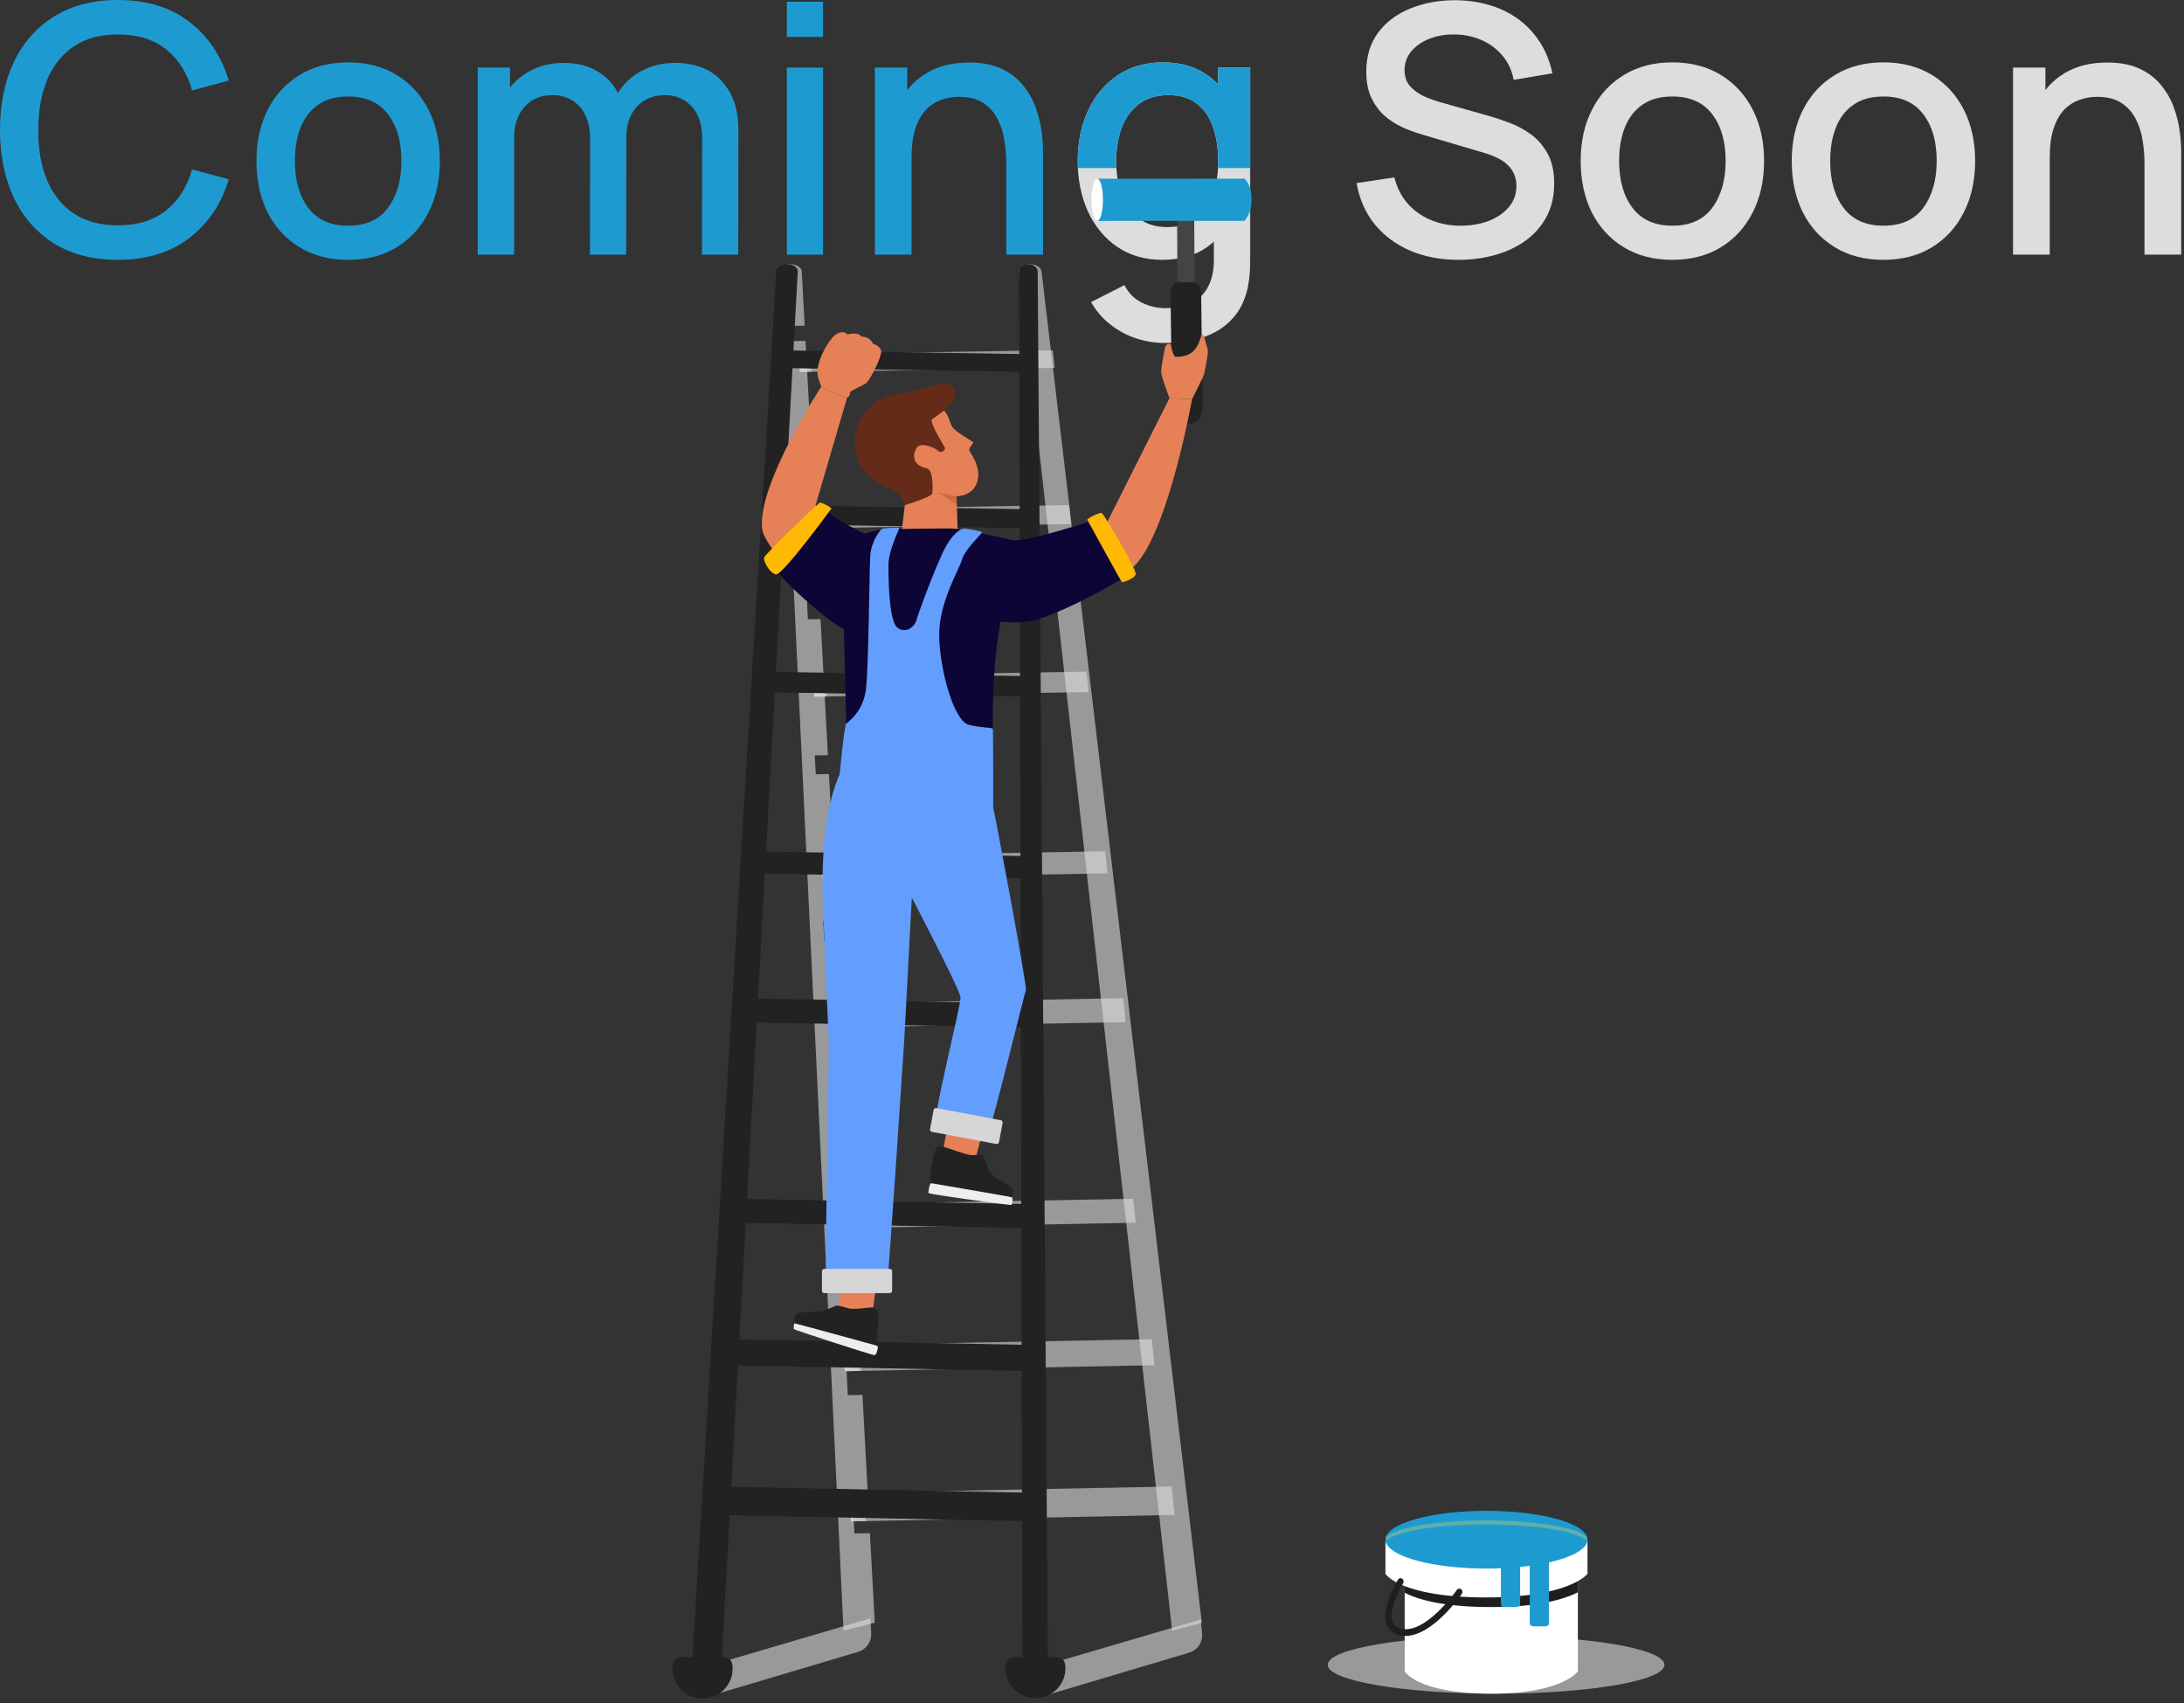 <svg width="227" height="177" viewBox="0 0 227 177" fill="none" xmlns="http://www.w3.org/2000/svg">
<rect x="0" y="0" width="227" height="177" fill="#333333" stroke="none"/>
<path d="M222.892 26.46V16.902C222.892 16.146 222.826 15.372 222.694 14.58C222.574 13.776 222.334 13.032 221.974 12.348C221.626 11.664 221.128 11.112 220.48 10.692C219.844 10.272 219.01 10.062 217.978 10.062C217.306 10.062 216.67 10.176 216.07 10.404C215.47 10.62 214.942 10.974 214.486 11.466C214.042 11.958 213.688 12.606 213.424 13.41C213.172 14.214 213.046 15.192 213.046 16.344L210.706 15.462C210.706 13.698 211.036 12.144 211.696 10.8C212.356 9.444 213.304 8.388 214.54 7.632C215.776 6.876 217.27 6.498 219.022 6.498C220.366 6.498 221.494 6.714 222.406 7.146C223.318 7.578 224.056 8.148 224.62 8.856C225.196 9.552 225.634 10.314 225.934 11.142C226.234 11.97 226.438 12.78 226.546 13.572C226.654 14.364 226.708 15.06 226.708 15.66V26.46H222.892ZM209.23 26.46V7.02H212.596V12.636H213.046V26.46H209.23Z" fill="#DDDDDD"/>
<path d="M195.752 27C193.808 27 192.122 26.562 190.694 25.686C189.266 24.811 188.162 23.605 187.382 22.069C186.614 20.52 186.23 18.738 186.23 16.723C186.23 14.694 186.626 12.912 187.418 11.377C188.21 9.828 189.32 8.628 190.748 7.776C192.176 6.912 193.844 6.48 195.752 6.48C197.696 6.48 199.382 6.918 200.81 7.794C202.238 8.67 203.342 9.876 204.122 11.412C204.902 12.948 205.292 14.719 205.292 16.723C205.292 18.75 204.896 20.538 204.104 22.087C203.324 23.622 202.22 24.828 200.792 25.704C199.364 26.569 197.684 27 195.752 27ZM195.752 23.454C197.612 23.454 198.998 22.831 199.91 21.582C200.834 20.323 201.296 18.703 201.296 16.723C201.296 14.694 200.828 13.075 199.892 11.863C198.968 10.639 197.588 10.027 195.752 10.027C194.492 10.027 193.454 10.315 192.638 10.89C191.822 11.454 191.216 12.241 190.82 13.248C190.424 14.245 190.226 15.402 190.226 16.723C190.226 18.762 190.694 20.395 191.63 21.619C192.566 22.843 193.94 23.454 195.752 23.454Z" fill="#DDDDDD"/>
<path d="M173.815 27C171.871 27 170.185 26.562 168.757 25.686C167.329 24.811 166.225 23.605 165.445 22.069C164.677 20.52 164.293 18.738 164.293 16.723C164.293 14.694 164.689 12.912 165.481 11.377C166.273 9.828 167.383 8.628 168.811 7.776C170.239 6.912 171.907 6.48 173.815 6.48C175.759 6.48 177.445 6.918 178.873 7.794C180.301 8.67 181.405 9.876 182.185 11.412C182.965 12.948 183.355 14.719 183.355 16.723C183.355 18.75 182.959 20.538 182.167 22.087C181.387 23.622 180.283 24.828 178.855 25.704C177.427 26.569 175.747 27 173.815 27ZM173.815 23.454C175.675 23.454 177.061 22.831 177.973 21.582C178.897 20.323 179.359 18.703 179.359 16.723C179.359 14.694 178.891 13.075 177.955 11.863C177.031 10.639 175.651 10.027 173.815 10.027C172.555 10.027 171.517 10.315 170.701 10.89C169.885 11.454 169.279 12.241 168.883 13.248C168.487 14.245 168.289 15.402 168.289 16.723C168.289 18.762 168.757 20.395 169.693 21.619C170.629 22.843 172.003 23.454 173.815 23.454Z" fill="#DDDDDD"/>
<path d="M151.602 27.002C149.742 27.002 148.062 26.683 146.562 26.047C145.074 25.399 143.844 24.482 142.872 23.294C141.912 22.093 141.288 20.672 141 19.027L144.924 18.433C145.32 20.017 146.148 21.253 147.408 22.142C148.668 23.017 150.138 23.456 151.818 23.456C152.862 23.456 153.822 23.294 154.698 22.97C155.574 22.634 156.276 22.16 156.804 21.547C157.344 20.924 157.614 20.18 157.614 19.316C157.614 18.848 157.53 18.433 157.362 18.073C157.206 17.713 156.984 17.401 156.696 17.137C156.42 16.861 156.078 16.628 155.67 16.436C155.274 16.232 154.836 16.058 154.356 15.914L147.714 13.951C147.066 13.759 146.406 13.514 145.734 13.213C145.062 12.902 144.444 12.499 143.88 12.008C143.328 11.504 142.878 10.886 142.53 10.153C142.182 9.41 142.008 8.51 142.008 7.454C142.008 5.858 142.416 4.508 143.232 3.404C144.06 2.288 145.176 1.448 146.58 0.884C147.984 0.308 149.556 0.02 151.296 0.02C153.048 0.044 154.614 0.356 155.994 0.956C157.386 1.556 158.538 2.42 159.45 3.548C160.374 4.664 161.01 6.02 161.358 7.616L157.326 8.3C157.146 7.328 156.762 6.494 156.174 5.798C155.586 5.09 154.866 4.55 154.014 4.178C153.162 3.794 152.238 3.596 151.242 3.584C150.282 3.56 149.4 3.704 148.596 4.016C147.804 4.328 147.168 4.766 146.688 5.33C146.22 5.894 145.986 6.542 145.986 7.274C145.986 7.994 146.196 8.576 146.616 9.02C147.036 9.464 147.552 9.818 148.164 10.082C148.788 10.334 149.406 10.543 150.018 10.711L154.806 12.062C155.406 12.229 156.084 12.457 156.84 12.745C157.608 13.021 158.346 13.412 159.054 13.915C159.774 14.419 160.368 15.091 160.836 15.931C161.304 16.759 161.538 17.803 161.538 19.064C161.538 20.372 161.274 21.523 160.746 22.52C160.218 23.503 159.492 24.331 158.568 25.003C157.656 25.663 156.6 26.162 155.4 26.497C154.2 26.834 152.934 27.002 151.602 27.002Z" fill="#DDDDDD"/>
<path d="M121.106 35.641C120.062 35.641 119.048 35.478 118.064 35.154C117.092 34.831 116.204 34.35 115.4 33.715C114.596 33.09 113.93 32.316 113.402 31.392L116.876 29.628C117.296 30.456 117.896 31.062 118.676 31.447C119.456 31.831 120.278 32.023 121.142 32.023C122.21 32.023 123.122 31.831 123.878 31.447C124.634 31.075 125.204 30.511 125.588 29.755C125.984 28.998 126.176 28.062 126.164 26.947V21.511H126.614V7.02H129.944V26.983C129.944 27.498 129.926 27.991 129.89 28.459C129.854 28.927 129.788 29.395 129.692 29.863C129.416 31.171 128.888 32.251 128.108 33.102C127.34 33.955 126.356 34.59 125.156 35.011C123.968 35.431 122.618 35.641 121.106 35.641ZM120.818 27C119.006 27 117.44 26.55 116.12 25.651C114.812 24.75 113.798 23.526 113.078 21.979C112.37 20.419 112.016 18.666 112.016 16.723C112.016 14.767 112.376 13.021 113.096 11.485C113.816 9.936 114.836 8.718 116.156 7.83C117.488 6.93 119.066 6.48 120.89 6.48C122.726 6.48 124.268 6.93 125.516 7.83C126.776 8.718 127.724 9.936 128.36 11.485C129.008 13.033 129.332 14.778 129.332 16.723C129.332 18.666 129.008 20.413 128.36 21.96C127.712 23.509 126.758 24.738 125.498 25.651C124.238 26.55 122.678 27 120.818 27ZM121.34 23.599C122.576 23.599 123.584 23.305 124.364 22.716C125.144 22.128 125.714 21.319 126.074 20.287C126.434 19.255 126.614 18.067 126.614 16.723C126.614 15.379 126.428 14.191 126.056 13.159C125.696 12.127 125.132 11.322 124.364 10.746C123.608 10.171 122.642 9.882 121.466 9.882C120.218 9.882 119.192 10.188 118.388 10.8C117.584 11.412 116.984 12.235 116.588 13.267C116.204 14.299 116.012 15.45 116.012 16.723C116.012 18.006 116.204 19.171 116.588 20.215C116.984 21.247 117.572 22.069 118.352 22.68C119.144 23.293 120.14 23.599 121.34 23.599Z" fill="#DDDDDD"/>
<path d="M104.592 26.46V16.902C104.592 16.146 104.526 15.372 104.394 14.58C104.274 13.776 104.034 13.032 103.674 12.348C103.326 11.664 102.828 11.112 102.18 10.692C101.544 10.272 100.71 10.062 99.678 10.062C99.006 10.062 98.37 10.176 97.77 10.404C97.17 10.62 96.642 10.974 96.186 11.466C95.742 11.958 95.388 12.606 95.124 13.41C94.872 14.214 94.746 15.192 94.746 16.344L92.406 15.462C92.406 13.698 92.736 12.144 93.396 10.8C94.056 9.444 95.004 8.388 96.24 7.632C97.476 6.876 98.97 6.498 100.722 6.498C102.066 6.498 103.194 6.714 104.106 7.146C105.018 7.578 105.756 8.148 106.32 8.856C106.896 9.552 107.334 10.314 107.634 11.142C107.934 11.97 108.138 12.78 108.246 13.572C108.354 14.364 108.408 15.06 108.408 15.66V26.46H104.592ZM90.93 26.46V7.02H94.296V12.636H94.746V26.46H90.93Z" fill="#1D9BD1"/>
<path d="M81.781 3.836V0.182H85.543V3.836H81.781ZM81.781 26.462V7.022H85.543V26.462H81.781Z" fill="#1D9BD1"/>
<path d="M72.966 26.461L72.984 14.347C72.984 12.943 72.624 11.851 71.904 11.071C71.184 10.279 70.236 9.883 69.06 9.883C68.34 9.883 67.68 10.051 67.08 10.387C66.492 10.711 66.012 11.203 65.64 11.863C65.28 12.511 65.1 13.327 65.1 14.311L63.282 13.393C63.258 12.025 63.546 10.825 64.146 9.793C64.758 8.761 65.586 7.963 66.63 7.399C67.674 6.823 68.844 6.535 70.14 6.535C72.24 6.535 73.866 7.165 75.018 8.425C76.17 9.685 76.746 11.359 76.746 13.447L76.728 26.461H72.966ZM49.656 26.461V7.021H53.004V12.637H53.436V26.461H49.656ZM61.32 26.461L61.338 14.419C61.338 13.003 60.978 11.893 60.258 11.089C59.55 10.285 58.596 9.883 57.396 9.883C56.208 9.883 55.248 10.291 54.516 11.107C53.796 11.923 53.436 12.991 53.436 14.311L51.636 13.159C51.636 11.887 51.942 10.753 52.554 9.757C53.166 8.761 53.994 7.975 55.038 7.399C56.082 6.823 57.264 6.535 58.584 6.535C59.964 6.535 61.14 6.829 62.112 7.417C63.084 7.993 63.822 8.803 64.326 9.847C64.842 10.891 65.1 12.103 65.1 13.483L65.082 26.461H61.32Z" fill="#1D9BD1"/>
<path d="M36.178 27C34.234 27 32.548 26.562 31.12 25.686C29.692 24.811 28.588 23.605 27.808 22.069C27.04 20.52 26.656 18.738 26.656 16.723C26.656 14.694 27.052 12.912 27.844 11.377C28.636 9.828 29.746 8.628 31.174 7.776C32.602 6.912 34.27 6.48 36.178 6.48C38.122 6.48 39.808 6.918 41.236 7.794C42.664 8.67 43.768 9.876 44.548 11.412C45.328 12.948 45.718 14.719 45.718 16.723C45.718 18.75 45.322 20.538 44.53 22.087C43.75 23.622 42.646 24.828 41.218 25.704C39.79 26.569 38.11 27 36.178 27ZM36.178 23.454C38.038 23.454 39.424 22.831 40.336 21.582C41.26 20.323 41.722 18.703 41.722 16.723C41.722 14.694 41.254 13.075 40.318 11.863C39.394 10.639 38.014 10.027 36.178 10.027C34.918 10.027 33.88 10.315 33.064 10.89C32.248 11.454 31.642 12.241 31.246 13.248C30.85 14.245 30.652 15.402 30.652 16.723C30.652 18.762 31.12 20.395 32.056 21.619C32.992 22.843 34.366 23.454 36.178 23.454Z" fill="#1D9BD1"/>
<path d="M12.258 27C9.666 27 7.458 26.436 5.634 25.308C3.81 24.168 2.412 22.584 1.44 20.556C0.48 18.528 0 16.176 0 13.5C0 10.824 0.48 8.472 1.44 6.444C2.412 4.416 3.81 2.838 5.634 1.71C7.458 0.57 9.666 0 12.258 0C15.246 0 17.718 0.756 19.674 2.268C21.642 3.78 23.01 5.814 23.778 8.37L19.962 9.396C19.458 7.584 18.558 6.162 17.262 5.13C15.978 4.098 14.31 3.582 12.258 3.582C10.422 3.582 8.892 3.996 7.668 4.824C6.444 5.652 5.52 6.81 4.896 8.298C4.284 9.786 3.978 11.52 3.978 13.5C3.966 15.48 4.266 17.214 4.878 18.702C5.502 20.19 6.426 21.348 7.65 22.176C8.886 23.004 10.422 23.418 12.258 23.418C14.31 23.418 15.978 22.902 17.262 21.87C18.558 20.826 19.458 19.404 19.962 17.604L23.778 18.63C23.01 21.186 21.642 23.22 19.674 24.732C17.718 26.244 15.246 27 12.258 27Z" fill="#1D9BD1"/>
<path fill-rule="evenodd" clip-rule="evenodd" d="M112.033 17.461C112.021 17.218 112.016 16.972 112.016 16.723C112.016 14.767 112.376 13.021 113.096 11.485C113.816 9.936 114.836 8.718 116.156 7.83C117.488 6.93 119.066 6.48 120.89 6.48C122.726 6.48 124.268 6.93 125.516 7.83C125.913 8.11 126.279 8.423 126.614 8.768V7.02H129.944V26.983C129.944 27.331 129.935 27.669 129.919 27.996V17.461H129.316H126.614H126.595C126.607 17.22 126.614 16.974 126.614 16.723C126.614 15.379 126.428 14.191 126.056 13.159C125.696 12.127 125.132 11.322 124.364 10.746C123.608 10.171 122.642 9.882 121.466 9.882C120.218 9.882 119.192 10.188 118.388 10.8C117.584 11.412 116.984 12.235 116.588 13.267C116.204 14.299 116.012 15.45 116.012 16.723C116.012 16.973 116.019 17.219 116.034 17.461H112.033Z" fill="#1D9BD1"/>
<g clip-path="url(#clip0_332_442)">
<path d="M155.5 176C165.165 176 173 174.657 173 173C173 171.343 165.165 170 155.5 170C145.835 170 138 171.343 138 173C138 174.657 145.835 176 155.5 176Z" fill="#DDDDDD" fill-opacity="0.6"/>
<path d="M164 161V173.677C164 173.677 162.439 176 155 176C147.271 176 146 173.677 146 173.677V161H164Z" fill="white"/>
<path d="M164 161V165.462C162.639 166.16 159.968 167 155 167C149.967 167 147.334 166.201 146 165.514V161H164Z" fill="#1E1E1E"/>
<path d="M165 163.545C165 163.545 163.178 166 154.5 166C145.483 166 144 163.545 144 163.545V160H165V163.545Z" fill="white"/>
<path d="M165 160C164.998 160.167 164.953 160.33 164.871 160.471C164.811 160.577 164.741 160.674 164.66 160.761C163.482 162.049 159.38 163 154.5 163C149.621 163 145.52 162.049 144.341 160.761C144.26 160.674 144.189 160.577 144.129 160.471C144.047 160.33 144.002 160.167 144 160C144 158.343 148.701 157 154.5 157C160.3 157 165 158.343 165 160Z" fill="#1D9BD1"/>
<path d="M165 159.795C164.94 159.869 164.869 159.938 164.787 160C163.593 159.085 159.44 158.41 154.5 158.41C149.561 158.41 145.407 159.085 144.214 160C144.132 159.939 144.06 159.87 144 159.795C144.801 158.777 149.198 158 154.5 158C159.803 158 164.199 158.777 165 159.795Z" fill="#5DAFA7"/>
<path d="M159 161H161V168.728C161 168.764 160.989 168.799 160.967 168.832C160.946 168.865 160.914 168.895 160.874 168.92C160.834 168.946 160.787 168.966 160.735 168.979C160.683 168.993 160.627 169 160.571 169H159.429C159.315 169 159.206 168.971 159.126 168.92C159.045 168.869 159 168.8 159 168.728V161Z" fill="#1D9BD1"/>
<path d="M156 160H158V166.762C158 166.825 157.955 166.886 157.874 166.93C157.794 166.975 157.685 167 157.571 167H156.429C156.315 167 156.206 166.975 156.126 166.93C156.045 166.886 156 166.825 156 166.762V160Z" fill="#1D9BD1"/>
<path d="M146.086 170C145.887 170 145.689 169.978 145.494 169.934C144.816 169.778 144.361 169.403 144.14 168.818C143.506 167.134 145.221 164.29 145.295 164.17C145.317 164.13 145.346 164.094 145.381 164.067C145.416 164.039 145.456 164.019 145.498 164.009C145.54 163.998 145.583 163.997 145.626 164.006C145.668 164.014 145.709 164.032 145.745 164.058C145.781 164.084 145.812 164.117 145.836 164.157C145.859 164.196 145.875 164.24 145.883 164.286C145.891 164.333 145.889 164.38 145.88 164.426C145.87 164.472 145.851 164.515 145.826 164.553C145.379 165.288 144.31 167.439 144.731 168.555C144.869 168.919 145.161 169.147 145.627 169.254C148.195 169.843 151.407 165.246 151.439 165.199C151.492 165.132 151.567 165.089 151.647 165.08C151.728 165.071 151.808 165.095 151.873 165.148C151.938 165.201 151.982 165.279 151.995 165.366C152.009 165.453 151.992 165.542 151.947 165.616C151.817 165.808 148.887 170 146.086 170Z" fill="#1E1E1E"/>
<path d="M124.92 168.641L122.162 169.373L121.832 169.461L120.619 158.704L120.313 155.992L119.009 144.415L118.73 141.932L117.479 130.82L117.221 128.534L115.325 111.703L115.066 109.42L113.726 97.512L113.488 95.403L111.779 80.216L111.559 78.264L109.975 64.188L109.771 62.377L108.298 49.295L108.109 47.609L106.735 35.418L106.558 33.845L105.923 28.213C105.877 27.806 106.345 27.468 106.967 27.461H107.037C107.657 27.453 108.203 27.775 108.251 28.182L124.92 168.641Z" fill="#DDDDDD" fill-opacity="0.6"/>
<path d="M90.92 168.625L87.673 169.461L80.921 28.217C80.901 27.808 81.408 27.47 82.052 27.461H82.125C82.769 27.453 83.308 27.777 83.331 28.186L83.636 33.846L82.414 33.862L82.494 35.442L83.723 35.426L84.385 47.674L83.119 47.692L83.206 49.385L84.476 49.367L85.187 62.513L83.875 62.532L83.968 64.354L85.285 64.335L86.049 78.475L84.687 78.495L84.787 80.458L86.155 80.437L86.978 95.698L85.564 95.719L85.671 97.839L87.093 97.817L87.742 109.787L86.256 109.81L86.373 112.108L87.866 112.083L88.779 128.981L87.349 129.003L87.466 131.3L88.903 131.277L89.505 142.453L87.992 142.479L88.119 144.977L89.641 144.952L90.27 156.595L88.667 156.623L88.806 159.351L90.419 159.323L90.92 168.625Z" fill="#DDDDDD" fill-opacity="0.6"/>
<path d="M84.327 38.631L83.116 38.65L83.033 36.81L84.24 36.791L84.327 38.631Z" fill="#DDDDDD" fill-opacity="0.6"/>
<path d="M85.099 54.886L83.843 54.906L83.754 52.928L85.005 52.908L85.099 54.886Z" fill="#DDDDDD" fill-opacity="0.6"/>
<path d="M85.929 72.378L84.625 72.4L84.529 70.27L85.828 70.248L85.929 72.378Z" fill="#DDDDDD" fill-opacity="0.6"/>
<path d="M86.824 91.257L85.468 91.281L85.365 88.978L86.714 88.955L86.824 91.257Z" fill="#DDDDDD" fill-opacity="0.6"/>
<path d="M87.559 106.756L86.135 106.783L86.023 104.287L87.441 104.262L87.559 106.756Z" fill="#DDDDDD" fill-opacity="0.6"/>
<path d="M88.549 127.604L87.178 127.629L87.066 125.134L88.43 125.109L88.549 127.604Z" fill="#DDDDDD" fill-opacity="0.6"/>
<path d="M89.254 142.458L87.803 142.485L87.682 139.772L89.124 139.744L89.254 142.458Z" fill="#DDDDDD" fill-opacity="0.6"/>
<path d="M89.995 158.068L88.457 158.098L88.324 155.136L89.854 155.105L89.995 158.068Z" fill="#DDDDDD" fill-opacity="0.6"/>
<path d="M109.62 38.233L108.41 38.252L84.327 38.63L83.116 38.649L83.033 36.81L84.24 36.79L108.223 36.416L109.427 36.397L109.62 38.233Z" fill="#DDDDDD" fill-opacity="0.6"/>
<path d="M111.317 54.458L110.063 54.478L85.099 54.886L83.843 54.907L83.754 52.929L85.005 52.909L109.862 52.505L111.11 52.484L111.317 54.458Z" fill="#DDDDDD" fill-opacity="0.6"/>
<path d="M113.144 71.918L111.842 71.94L85.929 72.378L84.625 72.4L84.529 70.27L85.828 70.248L111.625 69.813L112.921 69.791L113.144 71.918Z" fill="#DDDDDD" fill-opacity="0.6"/>
<path d="M115.114 90.758L113.761 90.782L86.824 91.256L85.468 91.28L85.365 88.978L86.714 88.954L113.527 88.484L114.873 88.461L115.114 90.758Z" fill="#DDDDDD" fill-opacity="0.6"/>
<path d="M117.001 106.216L115.336 106.246L87.559 106.755L86.135 106.781L86.023 104.286L87.441 104.261L115.082 103.757L116.74 103.727L117.001 106.216Z" fill="#DDDDDD" fill-opacity="0.6"/>
<path d="M118.044 127.064L117.459 127.075L88.549 127.604L87.178 127.629L87.066 125.134L88.43 125.109L117.205 124.584L117.783 124.574L118.044 127.064Z" fill="#DDDDDD" fill-opacity="0.6"/>
<path d="M119.992 141.87L118.967 141.889L89.254 142.458L87.803 142.485L87.682 139.771L89.124 139.744L118.691 139.181L119.709 139.162L119.992 141.87Z" fill="#DDDDDD" fill-opacity="0.6"/>
<path d="M122.089 157.426L120.554 157.456L89.995 158.067L88.457 158.097L88.324 155.135L89.854 155.104L120.253 154.501L121.78 154.471L122.089 157.426Z" fill="#DDDDDD" fill-opacity="0.6"/>
<path d="M90.55 169.739C90.57 170.165 90.447 170.585 90.2 170.932C89.953 171.28 89.596 171.535 89.186 171.657L87.509 172.156L73.033 176.461L71.666 173.699L87.377 169.08L90.473 168.17L90.55 169.739Z" fill="#DDDDDD" fill-opacity="0.6"/>
<path d="M124.944 169.711C124.992 170.154 124.882 170.6 124.635 170.971C124.387 171.342 124.017 171.615 123.589 171.742L122.202 172.155L122.055 172.198L107.728 176.462L106.361 173.699L121.748 169.182L122.072 169.086L124.791 168.287L124.944 169.711Z" fill="#DDDDDD" fill-opacity="0.6"/>
<path d="M73.42 174.461H73.328C73.135 174.458 72.944 174.419 72.767 174.345C72.59 174.271 72.431 174.164 72.3 174.03C72.168 173.896 72.067 173.738 72.002 173.566C71.938 173.394 71.91 173.211 71.923 173.029L80.69 28.184C80.715 27.776 81.218 27.453 81.814 27.461H81.88C82.474 27.47 82.942 27.807 82.919 28.215L74.987 173.087C74.963 173.463 74.787 173.815 74.496 174.071C74.204 174.327 73.818 174.466 73.42 174.461Z" fill="#222222"/>
<path d="M107.635 174.46H107.556C107.211 174.452 106.883 174.297 106.641 174.03C106.399 173.763 106.262 173.403 106.259 173.028L105.92 28.184C105.92 27.776 106.338 27.452 106.854 27.461H106.912C107.429 27.47 107.851 27.806 107.855 28.215L108.92 173.084C108.922 173.267 108.89 173.449 108.826 173.619C108.762 173.788 108.667 173.942 108.547 174.07C108.427 174.199 108.285 174.3 108.128 174.367C107.971 174.434 107.804 174.466 107.635 174.46Z" fill="#222222"/>
<path d="M80.59 38.233L80.69 36.397L107.105 36.81L107.115 38.65L80.59 38.233Z" fill="#222222"/>
<path d="M79.703 54.458L79.811 52.484L107.19 52.928L107.2 54.906L79.703 54.458Z" fill="#222222"/>
<path d="M78.75 71.919L78.866 69.793L107.282 70.271L107.293 72.402L78.75 71.919Z" fill="#222222"/>
<path d="M77.721 90.76L77.847 88.463L107.38 88.98L107.392 91.282L77.721 90.76Z" fill="#222222"/>
<path d="M76.607 106.216L76.743 103.727L107.488 104.286L107.501 106.782L76.607 106.216Z" fill="#222222"/>
<path d="M76.607 127.065L76.743 124.574L107.488 125.135L107.501 127.63L76.607 127.065Z" fill="#222222"/>
<path d="M75.398 141.87L75.546 139.162L107.604 139.771L107.618 142.485L75.398 141.87Z" fill="#222222"/>
<path d="M74.08 157.427L74.242 154.471L107.73 155.135L107.746 158.098L74.08 157.427Z" fill="#222222"/>
<path d="M123.2 42.749L123.428 42.755C123.53 42.758 123.631 42.741 123.727 42.705C123.822 42.669 123.91 42.615 123.984 42.545C124.058 42.475 124.118 42.392 124.16 42.299C124.201 42.206 124.225 42.106 124.228 42.005L124.109 19.651C124.111 19.586 124.1 19.521 124.077 19.46C124.054 19.399 124.019 19.344 123.974 19.296C123.93 19.249 123.876 19.211 123.816 19.184C123.757 19.157 123.692 19.143 123.627 19.141L122.84 19.117C122.708 19.114 122.58 19.162 122.484 19.252C122.388 19.343 122.332 19.467 122.328 19.599L122.446 41.952C122.44 42.157 122.516 42.356 122.658 42.506C122.799 42.655 122.994 42.743 123.2 42.749Z" fill="#444444"/>
<path d="M114.041 22.958L129.338 22.951C129.338 22.951 130.083 22.264 130.082 20.758C130.082 19.061 129.336 18.566 129.336 18.566L114.039 18.573L114.041 22.958Z" fill="#1D9BD1"/>
<path d="M114.041 22.958C114.371 22.958 114.638 21.977 114.638 20.766C114.638 19.555 114.371 18.574 114.041 18.574C113.711 18.574 113.443 19.555 113.443 20.766C113.443 21.977 113.711 22.958 114.041 22.958Z" fill="white"/>
<path d="M123.166 44.032L123.573 44.047C124.337 44.074 124.979 43.355 125 42.441L124.844 30.434C124.859 29.85 124.472 29.361 123.982 29.344L122.577 29.293C122.087 29.276 121.677 29.736 121.66 30.321L121.82 42.329C121.797 43.243 122.4 44.005 123.166 44.032Z" fill="#222222"/>
<path d="M99.562 56.223L99.41 51.034L94.273 50.625L93.598 56.223H99.562Z" fill="#E68157"/>
<path d="M99.414 51.569C99.414 51.569 101.162 51.612 101.595 49.979C102.029 48.347 100.678 46.933 100.724 46.711C100.77 46.488 101.247 46.008 101.132 45.925C101.017 45.842 99.228 44.84 98.948 44.311C98.667 43.781 98.591 43.17 98.203 42.754C97.85 42.373 97.145 41.257 95.075 41.502C93.005 41.746 90.392 44.169 90.541 46.831C90.691 49.493 94.269 50.621 94.269 50.621L99.414 51.569Z" fill="#E68157"/>
<path d="M98.221 46.532C98.221 46.532 96.571 43.836 96.86 43.588C97.148 43.339 98.769 42.369 99.12 41.528C99.556 40.48 98.958 39.694 97.76 39.917C96.431 40.165 94.194 40.913 92.754 41.058C91.313 41.202 88.611 43.117 88.838 46.429C89.064 49.741 92.565 50.79 93.116 51.117C93.668 51.445 94.045 52.497 94.045 52.497C94.045 52.497 96.853 51.65 96.898 51.266C96.943 50.882 97.067 48.812 96.282 48.652C94.672 48.325 94.867 47.019 95.332 46.475C95.797 45.932 97.199 46.535 97.471 46.825C97.743 47.115 98.216 46.901 98.221 46.532Z" fill="#632B18"/>
<path d="M99.415 51.569L97.545 51.185L99.424 52.472L99.415 51.569Z" fill="#D16843"/>
<path d="M87.227 136.234L90.658 136.676L91.25 132.099L87.483 131.615L87.227 136.234Z" fill="#E68157"/>
<path d="M101.335 120.581L97.938 119.929L98.813 115.398L102.542 116.114L101.335 120.581Z" fill="#E68157"/>
<path d="M85.517 93.428C85.628 97.145 86.116 107.667 86.15 108.289C86.185 108.911 85.689 133.106 85.896 133.314C86.102 133.523 92.069 133.556 92.207 133.314C92.346 133.072 93.939 108.826 93.99 107.997C94.041 107.167 94.77 93.276 94.77 93.276C94.77 93.276 99.785 102.836 99.837 103.648C99.889 104.461 96.789 116.611 97.31 116.753C97.83 116.896 102.754 116.992 102.997 116.753C103.24 116.515 106.495 103.183 106.634 102.873C106.773 102.562 103.305 83.959 103.233 83.959C103.161 83.959 87.483 80.08 87.483 80.08C87.483 80.08 85.223 83.612 85.517 93.428Z" fill="#639EFF"/>
<path d="M101.016 55.223C101.016 55.223 103.641 55.753 105.113 56.103C106.585 56.454 113.62 54.029 113.8 54.029C113.981 54.029 116.779 59.934 116.806 60.012C116.833 60.09 109.951 64.076 106.948 64.566C103.289 65.162 99.379 63.269 99.379 63.192C99.379 63.114 101.016 55.223 101.016 55.223Z" fill="#0D0536"/>
<path d="M104.519 62.393C102.962 67.75 103.201 75.769 103.201 75.769C103.201 75.769 100.886 76.209 96.568 76.209C92.25 76.209 87.96 75.198 87.96 75.198C87.96 75.198 87.422 56.482 87.643 56.222C87.864 55.963 91.043 55.083 91.589 55.03C92.134 54.976 98.767 54.872 99.222 54.937C99.678 55.002 101.016 55.223 101.016 55.223C101.016 55.223 105.075 60.478 104.519 62.393Z" fill="#0D0536"/>
<path d="M87.269 80.536C87.269 80.536 87.749 75.405 87.958 75.198C88.166 74.99 89.719 73.98 90.005 71.621C90.292 69.263 90.351 59.265 90.455 57.713C90.559 56.16 91.599 54.939 91.716 54.926C91.834 54.913 93.459 54.745 93.472 54.861C93.485 54.978 92.362 57.159 92.345 58.663C92.328 60.166 92.406 64.45 93.225 65.177C94.044 65.906 95.058 65.177 95.241 64.478C95.423 63.778 97.374 58.488 98.291 56.829C99.208 55.17 100.048 54.914 100.191 54.916C100.334 54.918 102.084 55.183 102.07 55.322C102.057 55.46 100.313 57.05 99.988 58.151C99.663 59.252 97.617 62.567 97.617 65.953C97.617 69.338 99.106 74.973 100.736 75.336C102.366 75.699 103.164 75.561 103.199 75.768C103.233 75.976 103.233 83.959 103.233 83.959C103.233 83.959 95.16 82.575 87.269 80.536Z" fill="#639EFF"/>
<path d="M114.936 54.539L121.549 41.377L123.901 41.466C123.901 41.466 121.169 56.825 117.32 59.287L114.936 54.539Z" fill="#E68157"/>
<path d="M113.02 54.03C113.02 54.03 116.571 60.509 116.623 60.509C116.675 60.509 117.936 60.172 118.04 59.667C118.144 59.162 114.72 53.375 114.503 53.304C114.287 53.233 112.949 53.873 113.02 54.03Z" fill="#FFB904"/>
<path d="M91.288 136.352C91.288 136.352 91.234 139.595 91.037 139.919C90.84 140.244 82.632 137.896 82.573 137.683C82.513 137.471 82.573 136.815 82.787 136.535C83.001 136.255 85.232 136.442 85.821 136.155C86.411 135.867 86.695 135.776 86.836 135.701C86.977 135.626 87.524 135.742 88.126 135.941C88.728 136.14 90.433 135.832 90.654 135.86C90.875 135.889 91.166 136.103 91.288 136.352Z" fill="#222222"/>
<path d="M91 139.8C91 139.8 91.23 139.871 91.248 139.948C91.266 140.026 91.142 140.761 90.898 140.824C90.761 140.858 82.521 138.199 82.505 138.108C82.488 138.018 82.517 137.55 82.556 137.516C82.594 137.482 91 139.8 91 139.8Z" fill="#EEEEEE"/>
<path d="M97.284 119.353C97.284 119.353 97.452 119.06 97.95 119.156C98.448 119.251 100.297 119.964 100.842 120.023C101.387 120.081 101.749 119.921 102.079 119.996C102.408 120.072 102.581 121.958 103.53 122.439C104.479 122.92 105.195 123.302 105.24 123.664C105.285 124.026 105.189 124.517 105.064 124.572C104.939 124.627 97.22 123.756 96.818 122.959C96.416 122.162 97.171 119.543 97.284 119.353Z" fill="#222222"/>
<path d="M96.817 122.959C96.787 122.965 96.759 122.977 96.735 122.996C96.711 123.014 96.691 123.038 96.677 123.065C96.623 123.163 96.454 123.877 96.509 123.984C96.563 124.09 105.066 125.289 105.135 125.21C105.204 125.131 105.314 124.482 105.166 124.417C105.018 124.351 96.817 122.959 96.817 122.959Z" fill="#EEEEEE"/>
<path d="M104.016 116.409L97.329 115.147C97.195 115.122 97.065 115.21 97.04 115.343L96.663 117.33C96.637 117.464 96.725 117.592 96.859 117.618L103.547 118.879C103.681 118.905 103.81 118.817 103.836 118.683L104.213 116.697C104.238 116.563 104.15 116.434 104.016 116.409Z" fill="#D6D6D6"/>
<path d="M92.483 131.861H85.677C85.54 131.861 85.43 131.972 85.43 132.108V134.129C85.43 134.265 85.54 134.376 85.677 134.376H92.483C92.619 134.376 92.73 134.265 92.73 134.129V132.108C92.73 131.972 92.619 131.861 92.483 131.861Z" fill="#D6D6D6"/>
<path d="M84.771 52.497L88.031 41.368L85.344 40.207C85.344 40.207 78.651 50.437 79.215 54.961L84.771 52.497Z" fill="#E68157"/>
<path d="M89.557 34.989C89.141 34.422 88.08 34.763 88.08 34.763C87.976 34.633 87.825 34.548 87.659 34.527C87.456 34.499 87.225 34.551 86.986 34.693C86.849 34.774 86.723 34.872 86.611 34.985C86.272 35.317 85.457 36.492 85.121 37.698C85.048 37.953 85.001 38.215 84.981 38.479C84.956 38.775 84.987 39.072 85.073 39.356L85.355 40.157L85.343 40.208L88.028 41.365C88.127 41.295 88.242 41.208 88.28 41.096C88.319 40.984 88.391 40.847 88.365 40.741C88.687 40.458 89.651 40.054 89.979 39.857C90.055 39.812 90.169 39.675 90.302 39.478C90.582 39.06 90.946 38.38 91.216 37.752C91.297 37.563 91.369 37.379 91.429 37.21C91.569 36.812 91.633 36.488 91.566 36.351C91.325 35.864 90.729 35.71 90.729 35.71C90.531 35.228 90.019 34.965 89.557 34.989Z" fill="#E68157"/>
<path d="M84.771 52.496C84.771 52.496 86.672 54.679 86.672 54.749C86.672 54.82 83.603 60.261 83.118 60.175C82.632 60.089 79.294 56.277 79.216 54.96C79.138 53.643 84.771 52.496 84.771 52.496Z" fill="#E68157"/>
<path d="M89.88 55.44C89.88 55.44 86.889 54.171 85.458 52.656C85.297 52.486 80.49 58.161 80.646 59.077C80.803 59.993 87.721 66.143 88.267 65.443C88.813 64.743 89.88 55.44 89.88 55.44Z" fill="#0D0536"/>
<path d="M86.394 52.872C86.394 52.872 81.314 59.843 80.641 59.691C79.968 59.538 79.301 58.274 79.423 57.928C79.544 57.582 85.107 52.182 85.26 52.217C85.413 52.252 86.506 52.718 86.394 52.872Z" fill="#FFB904"/>
<path d="M121.55 41.377C121.55 41.377 120.68 39.054 120.684 38.63C120.688 38.206 120.983 36.666 121.066 36.239C121.149 35.813 121.334 35.717 121.544 35.732C121.754 35.746 121.742 36.094 121.76 36.176C121.779 36.257 121.983 37.066 122.183 37.076C124.642 37.203 124.711 34.919 124.933 34.776C125.154 34.633 125.34 35.799 125.516 36.27C125.669 36.687 125.159 38.636 125.178 38.784C125.196 38.932 123.904 41.467 123.904 41.467L121.55 41.377Z" fill="#E68157"/>
<path d="M76.145 173.361C76.15 173.771 76.074 174.179 75.92 174.56C75.766 174.941 75.537 175.287 75.248 175.58C74.958 175.872 74.613 176.104 74.233 176.262C73.853 176.421 73.445 176.502 73.033 176.502C72.621 176.502 72.213 176.421 71.832 176.262C71.452 176.104 71.107 175.872 70.818 175.58C70.528 175.287 70.3 174.941 70.146 174.56C69.992 174.179 69.915 173.771 69.92 173.361C69.92 171.647 71.314 172.333 73.033 172.333C74.752 172.333 76.145 171.647 76.145 173.361Z" fill="#222222"/>
<path d="M110.739 173.361C110.739 174.183 110.411 174.972 109.828 175.554C109.244 176.136 108.452 176.463 107.626 176.463C106.801 176.463 106.009 176.136 105.425 175.554C104.842 174.972 104.514 174.183 104.514 173.361C104.514 171.647 105.907 172.333 107.626 172.333C109.346 172.333 110.739 171.647 110.739 173.361Z" fill="#222222"/>
</g>
<defs>
<clipPath id="clip0_332_442">
<rect width="105" height="162" fill="white" transform="translate(69.92 14.461)"/>
</clipPath>
</defs>
</svg>
